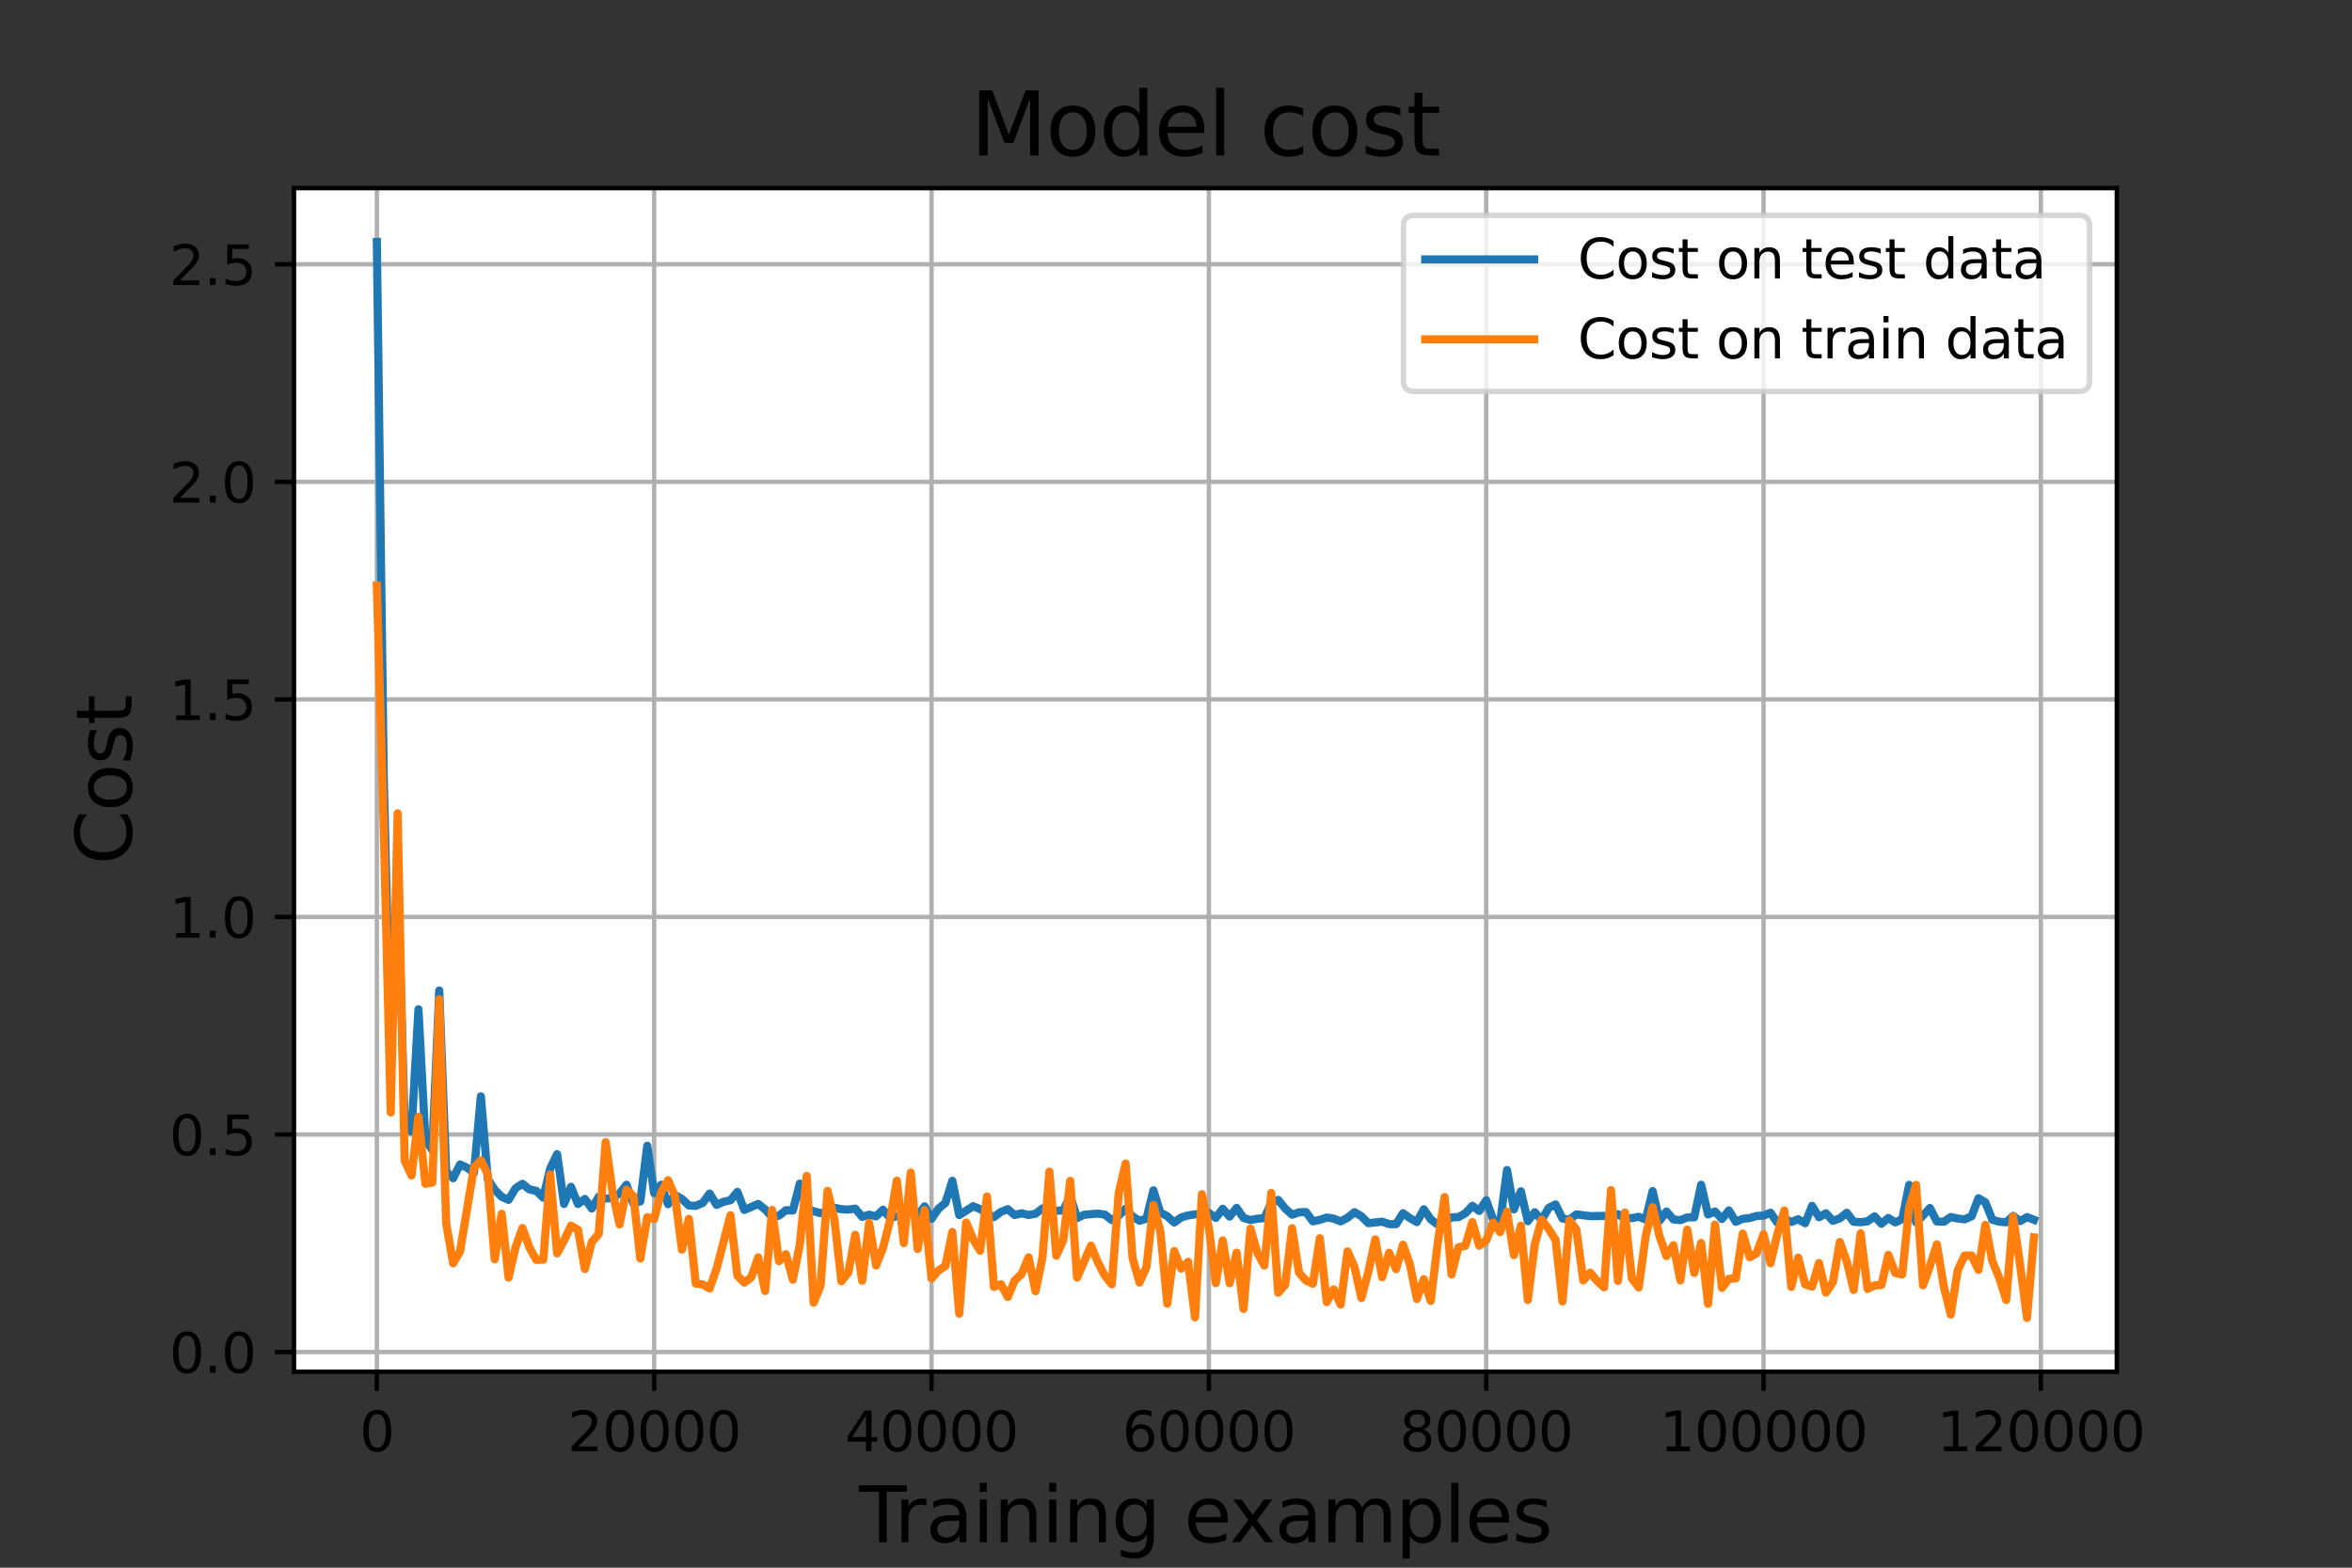 <?xml version="1.0" encoding="utf-8" standalone="no"?>
<!DOCTYPE svg PUBLIC "-//W3C//DTD SVG 1.1//EN"
  "http://www.w3.org/Graphics/SVG/1.1/DTD/svg11.dtd">
<svg height="288pt" version="1.1" viewBox="0 0 432 288" width="432pt" xmlns="http://www.w3.org/2000/svg" xmlns:xlink="http://www.w3.org/1999/xlink">
 <rect x="0" y="0" width="432" height="288" fill="#333333" stroke="none"/>
 <defs>
  <style type="text/css">*{stroke-linecap:butt;stroke-linejoin:round;}</style>
 </defs>
 <g id="figure_1">
  <g id="patch_1">
   <path d="M 0 288 
L 432 288 
L 432 0 
L 0 0 
z
" style="fill:none;"/>
  </g>
  <g id="axes_1">
   <g id="patch_2">
    <path d="M 54 252 
L 388.8 252 
L 388.8 34.56 
L 54 34.56 
z
" style="fill:#ffffff;"/>
   </g>
   <g id="matplotlib.axis_1">
    <g id="xtick_1">
     <g id="line2d_1">
      <path clip-path="url(#pf8312fd084)" d="M 69.218 252 
L 69.218 34.56 
" style="fill:none;stroke:#b0b0b0;stroke-linecap:square;stroke-width:0.8;"/>
     </g>
     <g id="line2d_2">
      <defs>
       <path d="M 0 0 
L 0 3.5 
" id="mb2bbf527b2" style="stroke:#000000;stroke-width:0.8;"/>
      </defs>
      <g>
       <use style="stroke:#000000;stroke-width:0.8;" x="69.218" xlink:href="#mb2bbf527b2" y="252"/>
      </g>
     </g>
     <g id="text_1">
      <!-- 0 -->
      <g transform="translate(66.037 266.598)scale(0.1 -0.1)">
       <defs>
        <path d="M 2034 4250 
Q 1547 4250 1301 3770 
Q 1056 3291 1056 2328 
Q 1056 1369 1301 889 
Q 1547 409 2034 409 
Q 2525 409 2770 889 
Q 3016 1369 3016 2328 
Q 3016 3291 2770 3770 
Q 2525 4250 2034 4250 
z
M 2034 4750 
Q 2819 4750 3233 4129 
Q 3647 3509 3647 2328 
Q 3647 1150 3233 529 
Q 2819 -91 2034 -91 
Q 1250 -91 836 529 
Q 422 1150 422 2328 
Q 422 3509 836 4129 
Q 1250 4750 2034 4750 
z
" id="DejaVuSans-30" transform="scale(0.016)"/>
       </defs>
       <use xlink:href="#DejaVuSans-30"/>
      </g>
     </g>
    </g>
    <g id="xtick_2">
     <g id="line2d_3">
      <path clip-path="url(#pf8312fd084)" d="M 120.158 252 
L 120.158 34.56 
" style="fill:none;stroke:#b0b0b0;stroke-linecap:square;stroke-width:0.8;"/>
     </g>
     <g id="line2d_4">
      <g>
       <use style="stroke:#000000;stroke-width:0.8;" x="120.158" xlink:href="#mb2bbf527b2" y="252"/>
      </g>
     </g>
     <g id="text_2">
      <!-- 20000 -->
      <g transform="translate(104.251 266.598)scale(0.1 -0.1)">
       <defs>
        <path d="M 1228 531 
L 3431 531 
L 3431 0 
L 469 0 
L 469 531 
Q 828 903 1448 1529 
Q 2069 2156 2228 2338 
Q 2531 2678 2651 2914 
Q 2772 3150 2772 3378 
Q 2772 3750 2511 3984 
Q 2250 4219 1831 4219 
Q 1534 4219 1204 4116 
Q 875 4013 500 3803 
L 500 4441 
Q 881 4594 1212 4672 
Q 1544 4750 1819 4750 
Q 2544 4750 2975 4387 
Q 3406 4025 3406 3419 
Q 3406 3131 3298 2873 
Q 3191 2616 2906 2266 
Q 2828 2175 2409 1742 
Q 1991 1309 1228 531 
z
" id="DejaVuSans-32" transform="scale(0.016)"/>
       </defs>
       <use xlink:href="#DejaVuSans-32"/>
       <use x="63.623" xlink:href="#DejaVuSans-30"/>
       <use x="127.246" xlink:href="#DejaVuSans-30"/>
       <use x="190.869" xlink:href="#DejaVuSans-30"/>
       <use x="254.492" xlink:href="#DejaVuSans-30"/>
      </g>
     </g>
    </g>
    <g id="xtick_3">
     <g id="line2d_5">
      <path clip-path="url(#pf8312fd084)" d="M 171.097 252 
L 171.097 34.56 
" style="fill:none;stroke:#b0b0b0;stroke-linecap:square;stroke-width:0.8;"/>
     </g>
     <g id="line2d_6">
      <g>
       <use style="stroke:#000000;stroke-width:0.8;" x="171.097" xlink:href="#mb2bbf527b2" y="252"/>
      </g>
     </g>
     <g id="text_3">
      <!-- 40000 -->
      <g transform="translate(155.191 266.598)scale(0.1 -0.1)">
       <defs>
        <path d="M 2419 4116 
L 825 1625 
L 2419 1625 
L 2419 4116 
z
M 2253 4666 
L 3047 4666 
L 3047 1625 
L 3713 1625 
L 3713 1100 
L 3047 1100 
L 3047 0 
L 2419 0 
L 2419 1100 
L 313 1100 
L 313 1709 
L 2253 4666 
z
" id="DejaVuSans-34" transform="scale(0.016)"/>
       </defs>
       <use xlink:href="#DejaVuSans-34"/>
       <use x="63.623" xlink:href="#DejaVuSans-30"/>
       <use x="127.246" xlink:href="#DejaVuSans-30"/>
       <use x="190.869" xlink:href="#DejaVuSans-30"/>
       <use x="254.492" xlink:href="#DejaVuSans-30"/>
      </g>
     </g>
    </g>
    <g id="xtick_4">
     <g id="line2d_7">
      <path clip-path="url(#pf8312fd084)" d="M 222.037 252 
L 222.037 34.56 
" style="fill:none;stroke:#b0b0b0;stroke-linecap:square;stroke-width:0.8;"/>
     </g>
     <g id="line2d_8">
      <g>
       <use style="stroke:#000000;stroke-width:0.8;" x="222.037" xlink:href="#mb2bbf527b2" y="252"/>
      </g>
     </g>
     <g id="text_4">
      <!-- 60000 -->
      <g transform="translate(206.13 266.598)scale(0.1 -0.1)">
       <defs>
        <path d="M 2113 2584 
Q 1688 2584 1439 2293 
Q 1191 2003 1191 1497 
Q 1191 994 1439 701 
Q 1688 409 2113 409 
Q 2538 409 2786 701 
Q 3034 994 3034 1497 
Q 3034 2003 2786 2293 
Q 2538 2584 2113 2584 
z
M 3366 4563 
L 3366 3988 
Q 3128 4100 2886 4159 
Q 2644 4219 2406 4219 
Q 1781 4219 1451 3797 
Q 1122 3375 1075 2522 
Q 1259 2794 1537 2939 
Q 1816 3084 2150 3084 
Q 2853 3084 3261 2657 
Q 3669 2231 3669 1497 
Q 3669 778 3244 343 
Q 2819 -91 2113 -91 
Q 1303 -91 875 529 
Q 447 1150 447 2328 
Q 447 3434 972 4092 
Q 1497 4750 2381 4750 
Q 2619 4750 2861 4703 
Q 3103 4656 3366 4563 
z
" id="DejaVuSans-36" transform="scale(0.016)"/>
       </defs>
       <use xlink:href="#DejaVuSans-36"/>
       <use x="63.623" xlink:href="#DejaVuSans-30"/>
       <use x="127.246" xlink:href="#DejaVuSans-30"/>
       <use x="190.869" xlink:href="#DejaVuSans-30"/>
       <use x="254.492" xlink:href="#DejaVuSans-30"/>
      </g>
     </g>
    </g>
    <g id="xtick_5">
     <g id="line2d_9">
      <path clip-path="url(#pf8312fd084)" d="M 272.976 252 
L 272.976 34.56 
" style="fill:none;stroke:#b0b0b0;stroke-linecap:square;stroke-width:0.8;"/>
     </g>
     <g id="line2d_10">
      <g>
       <use style="stroke:#000000;stroke-width:0.8;" x="272.976" xlink:href="#mb2bbf527b2" y="252"/>
      </g>
     </g>
     <g id="text_5">
      <!-- 80000 -->
      <g transform="translate(257.07 266.598)scale(0.1 -0.1)">
       <defs>
        <path d="M 2034 2216 
Q 1584 2216 1326 1975 
Q 1069 1734 1069 1313 
Q 1069 891 1326 650 
Q 1584 409 2034 409 
Q 2484 409 2743 651 
Q 3003 894 3003 1313 
Q 3003 1734 2745 1975 
Q 2488 2216 2034 2216 
z
M 1403 2484 
Q 997 2584 770 2862 
Q 544 3141 544 3541 
Q 544 4100 942 4425 
Q 1341 4750 2034 4750 
Q 2731 4750 3128 4425 
Q 3525 4100 3525 3541 
Q 3525 3141 3298 2862 
Q 3072 2584 2669 2484 
Q 3125 2378 3379 2068 
Q 3634 1759 3634 1313 
Q 3634 634 3220 271 
Q 2806 -91 2034 -91 
Q 1263 -91 848 271 
Q 434 634 434 1313 
Q 434 1759 690 2068 
Q 947 2378 1403 2484 
z
M 1172 3481 
Q 1172 3119 1398 2916 
Q 1625 2713 2034 2713 
Q 2441 2713 2670 2916 
Q 2900 3119 2900 3481 
Q 2900 3844 2670 4047 
Q 2441 4250 2034 4250 
Q 1625 4250 1398 4047 
Q 1172 3844 1172 3481 
z
" id="DejaVuSans-38" transform="scale(0.016)"/>
       </defs>
       <use xlink:href="#DejaVuSans-38"/>
       <use x="63.623" xlink:href="#DejaVuSans-30"/>
       <use x="127.246" xlink:href="#DejaVuSans-30"/>
       <use x="190.869" xlink:href="#DejaVuSans-30"/>
       <use x="254.492" xlink:href="#DejaVuSans-30"/>
      </g>
     </g>
    </g>
    <g id="xtick_6">
     <g id="line2d_11">
      <path clip-path="url(#pf8312fd084)" d="M 323.916 252 
L 323.916 34.56 
" style="fill:none;stroke:#b0b0b0;stroke-linecap:square;stroke-width:0.8;"/>
     </g>
     <g id="line2d_12">
      <g>
       <use style="stroke:#000000;stroke-width:0.8;" x="323.916" xlink:href="#mb2bbf527b2" y="252"/>
      </g>
     </g>
     <g id="text_6">
      <!-- 100000 -->
      <g transform="translate(304.828 266.598)scale(0.1 -0.1)">
       <defs>
        <path d="M 794 531 
L 1825 531 
L 1825 4091 
L 703 3866 
L 703 4441 
L 1819 4666 
L 2450 4666 
L 2450 531 
L 3481 531 
L 3481 0 
L 794 0 
L 794 531 
z
" id="DejaVuSans-31" transform="scale(0.016)"/>
       </defs>
       <use xlink:href="#DejaVuSans-31"/>
       <use x="63.623" xlink:href="#DejaVuSans-30"/>
       <use x="127.246" xlink:href="#DejaVuSans-30"/>
       <use x="190.869" xlink:href="#DejaVuSans-30"/>
       <use x="254.492" xlink:href="#DejaVuSans-30"/>
       <use x="318.115" xlink:href="#DejaVuSans-30"/>
      </g>
     </g>
    </g>
    <g id="xtick_7">
     <g id="line2d_13">
      <path clip-path="url(#pf8312fd084)" d="M 374.855 252 
L 374.855 34.56 
" style="fill:none;stroke:#b0b0b0;stroke-linecap:square;stroke-width:0.8;"/>
     </g>
     <g id="line2d_14">
      <g>
       <use style="stroke:#000000;stroke-width:0.8;" x="374.855" xlink:href="#mb2bbf527b2" y="252"/>
      </g>
     </g>
     <g id="text_7">
      <!-- 120000 -->
      <g transform="translate(355.768 266.598)scale(0.1 -0.1)">
       <use xlink:href="#DejaVuSans-31"/>
       <use x="63.623" xlink:href="#DejaVuSans-32"/>
       <use x="127.246" xlink:href="#DejaVuSans-30"/>
       <use x="190.869" xlink:href="#DejaVuSans-30"/>
       <use x="254.492" xlink:href="#DejaVuSans-30"/>
       <use x="318.115" xlink:href="#DejaVuSans-30"/>
      </g>
     </g>
    </g>
    <g id="text_8">
     <!-- Training examples -->
     <g transform="translate(157.781 283.316)scale(0.14 -0.14)">
      <defs>
       <path d="M -19 4666 
L 3928 4666 
L 3928 4134 
L 2272 4134 
L 2272 0 
L 1638 0 
L 1638 4134 
L -19 4134 
L -19 4666 
z
" id="DejaVuSans-54" transform="scale(0.016)"/>
       <path d="M 2631 2963 
Q 2534 3019 2420 3045 
Q 2306 3072 2169 3072 
Q 1681 3072 1420 2755 
Q 1159 2438 1159 1844 
L 1159 0 
L 581 0 
L 581 3500 
L 1159 3500 
L 1159 2956 
Q 1341 3275 1631 3429 
Q 1922 3584 2338 3584 
Q 2397 3584 2469 3576 
Q 2541 3569 2628 3553 
L 2631 2963 
z
" id="DejaVuSans-72" transform="scale(0.016)"/>
       <path d="M 2194 1759 
Q 1497 1759 1228 1600 
Q 959 1441 959 1056 
Q 959 750 1161 570 
Q 1363 391 1709 391 
Q 2188 391 2477 730 
Q 2766 1069 2766 1631 
L 2766 1759 
L 2194 1759 
z
M 3341 1997 
L 3341 0 
L 2766 0 
L 2766 531 
Q 2569 213 2275 61 
Q 1981 -91 1556 -91 
Q 1019 -91 701 211 
Q 384 513 384 1019 
Q 384 1609 779 1909 
Q 1175 2209 1959 2209 
L 2766 2209 
L 2766 2266 
Q 2766 2663 2505 2880 
Q 2244 3097 1772 3097 
Q 1472 3097 1187 3025 
Q 903 2953 641 2809 
L 641 3341 
Q 956 3463 1253 3523 
Q 1550 3584 1831 3584 
Q 2591 3584 2966 3190 
Q 3341 2797 3341 1997 
z
" id="DejaVuSans-61" transform="scale(0.016)"/>
       <path d="M 603 3500 
L 1178 3500 
L 1178 0 
L 603 0 
L 603 3500 
z
M 603 4863 
L 1178 4863 
L 1178 4134 
L 603 4134 
L 603 4863 
z
" id="DejaVuSans-69" transform="scale(0.016)"/>
       <path d="M 3513 2113 
L 3513 0 
L 2938 0 
L 2938 2094 
Q 2938 2591 2744 2837 
Q 2550 3084 2163 3084 
Q 1697 3084 1428 2787 
Q 1159 2491 1159 1978 
L 1159 0 
L 581 0 
L 581 3500 
L 1159 3500 
L 1159 2956 
Q 1366 3272 1645 3428 
Q 1925 3584 2291 3584 
Q 2894 3584 3203 3211 
Q 3513 2838 3513 2113 
z
" id="DejaVuSans-6e" transform="scale(0.016)"/>
       <path d="M 2906 1791 
Q 2906 2416 2648 2759 
Q 2391 3103 1925 3103 
Q 1463 3103 1205 2759 
Q 947 2416 947 1791 
Q 947 1169 1205 825 
Q 1463 481 1925 481 
Q 2391 481 2648 825 
Q 2906 1169 2906 1791 
z
M 3481 434 
Q 3481 -459 3084 -895 
Q 2688 -1331 1869 -1331 
Q 1566 -1331 1297 -1286 
Q 1028 -1241 775 -1147 
L 775 -588 
Q 1028 -725 1275 -790 
Q 1522 -856 1778 -856 
Q 2344 -856 2625 -561 
Q 2906 -266 2906 331 
L 2906 616 
Q 2728 306 2450 153 
Q 2172 0 1784 0 
Q 1141 0 747 490 
Q 353 981 353 1791 
Q 353 2603 747 3093 
Q 1141 3584 1784 3584 
Q 2172 3584 2450 3431 
Q 2728 3278 2906 2969 
L 2906 3500 
L 3481 3500 
L 3481 434 
z
" id="DejaVuSans-67" transform="scale(0.016)"/>
       <path id="DejaVuSans-20" transform="scale(0.016)"/>
       <path d="M 3597 1894 
L 3597 1613 
L 953 1613 
Q 991 1019 1311 708 
Q 1631 397 2203 397 
Q 2534 397 2845 478 
Q 3156 559 3463 722 
L 3463 178 
Q 3153 47 2828 -22 
Q 2503 -91 2169 -91 
Q 1331 -91 842 396 
Q 353 884 353 1716 
Q 353 2575 817 3079 
Q 1281 3584 2069 3584 
Q 2775 3584 3186 3129 
Q 3597 2675 3597 1894 
z
M 3022 2063 
Q 3016 2534 2758 2815 
Q 2500 3097 2075 3097 
Q 1594 3097 1305 2825 
Q 1016 2553 972 2059 
L 3022 2063 
z
" id="DejaVuSans-65" transform="scale(0.016)"/>
       <path d="M 3513 3500 
L 2247 1797 
L 3578 0 
L 2900 0 
L 1881 1375 
L 863 0 
L 184 0 
L 1544 1831 
L 300 3500 
L 978 3500 
L 1906 2253 
L 2834 3500 
L 3513 3500 
z
" id="DejaVuSans-78" transform="scale(0.016)"/>
       <path d="M 3328 2828 
Q 3544 3216 3844 3400 
Q 4144 3584 4550 3584 
Q 5097 3584 5394 3201 
Q 5691 2819 5691 2113 
L 5691 0 
L 5113 0 
L 5113 2094 
Q 5113 2597 4934 2840 
Q 4756 3084 4391 3084 
Q 3944 3084 3684 2787 
Q 3425 2491 3425 1978 
L 3425 0 
L 2847 0 
L 2847 2094 
Q 2847 2600 2669 2842 
Q 2491 3084 2119 3084 
Q 1678 3084 1418 2786 
Q 1159 2488 1159 1978 
L 1159 0 
L 581 0 
L 581 3500 
L 1159 3500 
L 1159 2956 
Q 1356 3278 1631 3431 
Q 1906 3584 2284 3584 
Q 2666 3584 2933 3390 
Q 3200 3197 3328 2828 
z
" id="DejaVuSans-6d" transform="scale(0.016)"/>
       <path d="M 1159 525 
L 1159 -1331 
L 581 -1331 
L 581 3500 
L 1159 3500 
L 1159 2969 
Q 1341 3281 1617 3432 
Q 1894 3584 2278 3584 
Q 2916 3584 3314 3078 
Q 3713 2572 3713 1747 
Q 3713 922 3314 415 
Q 2916 -91 2278 -91 
Q 1894 -91 1617 61 
Q 1341 213 1159 525 
z
M 3116 1747 
Q 3116 2381 2855 2742 
Q 2594 3103 2138 3103 
Q 1681 3103 1420 2742 
Q 1159 2381 1159 1747 
Q 1159 1113 1420 752 
Q 1681 391 2138 391 
Q 2594 391 2855 752 
Q 3116 1113 3116 1747 
z
" id="DejaVuSans-70" transform="scale(0.016)"/>
       <path d="M 603 4863 
L 1178 4863 
L 1178 0 
L 603 0 
L 603 4863 
z
" id="DejaVuSans-6c" transform="scale(0.016)"/>
       <path d="M 2834 3397 
L 2834 2853 
Q 2591 2978 2328 3040 
Q 2066 3103 1784 3103 
Q 1356 3103 1142 2972 
Q 928 2841 928 2578 
Q 928 2378 1081 2264 
Q 1234 2150 1697 2047 
L 1894 2003 
Q 2506 1872 2764 1633 
Q 3022 1394 3022 966 
Q 3022 478 2636 193 
Q 2250 -91 1575 -91 
Q 1294 -91 989 -36 
Q 684 19 347 128 
L 347 722 
Q 666 556 975 473 
Q 1284 391 1588 391 
Q 1994 391 2212 530 
Q 2431 669 2431 922 
Q 2431 1156 2273 1281 
Q 2116 1406 1581 1522 
L 1381 1569 
Q 847 1681 609 1914 
Q 372 2147 372 2553 
Q 372 3047 722 3315 
Q 1072 3584 1716 3584 
Q 2034 3584 2315 3537 
Q 2597 3491 2834 3397 
z
" id="DejaVuSans-73" transform="scale(0.016)"/>
      </defs>
      <use xlink:href="#DejaVuSans-54"/>
      <use x="46.334" xlink:href="#DejaVuSans-72"/>
      <use x="87.447" xlink:href="#DejaVuSans-61"/>
      <use x="148.727" xlink:href="#DejaVuSans-69"/>
      <use x="176.51" xlink:href="#DejaVuSans-6e"/>
      <use x="239.889" xlink:href="#DejaVuSans-69"/>
      <use x="267.672" xlink:href="#DejaVuSans-6e"/>
      <use x="331.051" xlink:href="#DejaVuSans-67"/>
      <use x="394.527" xlink:href="#DejaVuSans-20"/>
      <use x="426.314" xlink:href="#DejaVuSans-65"/>
      <use x="486.088" xlink:href="#DejaVuSans-78"/>
      <use x="545.268" xlink:href="#DejaVuSans-61"/>
      <use x="606.547" xlink:href="#DejaVuSans-6d"/>
      <use x="703.959" xlink:href="#DejaVuSans-70"/>
      <use x="767.436" xlink:href="#DejaVuSans-6c"/>
      <use x="795.219" xlink:href="#DejaVuSans-65"/>
      <use x="856.742" xlink:href="#DejaVuSans-73"/>
     </g>
    </g>
   </g>
   <g id="matplotlib.axis_2">
    <g id="ytick_1">
     <g id="line2d_15">
      <path clip-path="url(#pf8312fd084)" d="M 54 248.385 
L 388.8 248.385 
" style="fill:none;stroke:#b0b0b0;stroke-linecap:square;stroke-width:0.8;"/>
     </g>
     <g id="line2d_16">
      <defs>
       <path d="M 0 0 
L -3.5 0 
" id="m9d0f5000b3" style="stroke:#000000;stroke-width:0.8;"/>
      </defs>
      <g>
       <use style="stroke:#000000;stroke-width:0.8;" x="54" xlink:href="#m9d0f5000b3" y="248.385"/>
      </g>
     </g>
     <g id="text_9">
      <!-- 0.0 -->
      <g transform="translate(31.097 252.184)scale(0.1 -0.1)">
       <defs>
        <path d="M 684 794 
L 1344 794 
L 1344 0 
L 684 0 
L 684 794 
z
" id="DejaVuSans-2e" transform="scale(0.016)"/>
       </defs>
       <use xlink:href="#DejaVuSans-30"/>
       <use x="63.623" xlink:href="#DejaVuSans-2e"/>
       <use x="95.41" xlink:href="#DejaVuSans-30"/>
      </g>
     </g>
    </g>
    <g id="ytick_2">
     <g id="line2d_17">
      <path clip-path="url(#pf8312fd084)" d="M 54 208.419 
L 388.8 208.419 
" style="fill:none;stroke:#b0b0b0;stroke-linecap:square;stroke-width:0.8;"/>
     </g>
     <g id="line2d_18">
      <g>
       <use style="stroke:#000000;stroke-width:0.8;" x="54" xlink:href="#m9d0f5000b3" y="208.419"/>
      </g>
     </g>
     <g id="text_10">
      <!-- 0.5 -->
      <g transform="translate(31.097 212.218)scale(0.1 -0.1)">
       <defs>
        <path d="M 691 4666 
L 3169 4666 
L 3169 4134 
L 1269 4134 
L 1269 2991 
Q 1406 3038 1543 3061 
Q 1681 3084 1819 3084 
Q 2600 3084 3056 2656 
Q 3513 2228 3513 1497 
Q 3513 744 3044 326 
Q 2575 -91 1722 -91 
Q 1428 -91 1123 -41 
Q 819 9 494 109 
L 494 744 
Q 775 591 1075 516 
Q 1375 441 1709 441 
Q 2250 441 2565 725 
Q 2881 1009 2881 1497 
Q 2881 1984 2565 2268 
Q 2250 2553 1709 2553 
Q 1456 2553 1204 2497 
Q 953 2441 691 2322 
L 691 4666 
z
" id="DejaVuSans-35" transform="scale(0.016)"/>
       </defs>
       <use xlink:href="#DejaVuSans-30"/>
       <use x="63.623" xlink:href="#DejaVuSans-2e"/>
       <use x="95.41" xlink:href="#DejaVuSans-35"/>
      </g>
     </g>
    </g>
    <g id="ytick_3">
     <g id="line2d_19">
      <path clip-path="url(#pf8312fd084)" d="M 54 168.453 
L 388.8 168.453 
" style="fill:none;stroke:#b0b0b0;stroke-linecap:square;stroke-width:0.8;"/>
     </g>
     <g id="line2d_20">
      <g>
       <use style="stroke:#000000;stroke-width:0.8;" x="54" xlink:href="#m9d0f5000b3" y="168.453"/>
      </g>
     </g>
     <g id="text_11">
      <!-- 1.0 -->
      <g transform="translate(31.097 172.252)scale(0.1 -0.1)">
       <use xlink:href="#DejaVuSans-31"/>
       <use x="63.623" xlink:href="#DejaVuSans-2e"/>
       <use x="95.41" xlink:href="#DejaVuSans-30"/>
      </g>
     </g>
    </g>
    <g id="ytick_4">
     <g id="line2d_21">
      <path clip-path="url(#pf8312fd084)" d="M 54 128.487 
L 388.8 128.487 
" style="fill:none;stroke:#b0b0b0;stroke-linecap:square;stroke-width:0.8;"/>
     </g>
     <g id="line2d_22">
      <g>
       <use style="stroke:#000000;stroke-width:0.8;" x="54" xlink:href="#m9d0f5000b3" y="128.487"/>
      </g>
     </g>
     <g id="text_12">
      <!-- 1.5 -->
      <g transform="translate(31.097 132.286)scale(0.1 -0.1)">
       <use xlink:href="#DejaVuSans-31"/>
       <use x="63.623" xlink:href="#DejaVuSans-2e"/>
       <use x="95.41" xlink:href="#DejaVuSans-35"/>
      </g>
     </g>
    </g>
    <g id="ytick_5">
     <g id="line2d_23">
      <path clip-path="url(#pf8312fd084)" d="M 54 88.521 
L 388.8 88.521 
" style="fill:none;stroke:#b0b0b0;stroke-linecap:square;stroke-width:0.8;"/>
     </g>
     <g id="line2d_24">
      <g>
       <use style="stroke:#000000;stroke-width:0.8;" x="54" xlink:href="#m9d0f5000b3" y="88.521"/>
      </g>
     </g>
     <g id="text_13">
      <!-- 2.0 -->
      <g transform="translate(31.097 92.32)scale(0.1 -0.1)">
       <use xlink:href="#DejaVuSans-32"/>
       <use x="63.623" xlink:href="#DejaVuSans-2e"/>
       <use x="95.41" xlink:href="#DejaVuSans-30"/>
      </g>
     </g>
    </g>
    <g id="ytick_6">
     <g id="line2d_25">
      <path clip-path="url(#pf8312fd084)" d="M 54 48.555 
L 388.8 48.555 
" style="fill:none;stroke:#b0b0b0;stroke-linecap:square;stroke-width:0.8;"/>
     </g>
     <g id="line2d_26">
      <g>
       <use style="stroke:#000000;stroke-width:0.8;" x="54" xlink:href="#m9d0f5000b3" y="48.555"/>
      </g>
     </g>
     <g id="text_14">
      <!-- 2.5 -->
      <g transform="translate(31.097 52.354)scale(0.1 -0.1)">
       <use xlink:href="#DejaVuSans-32"/>
       <use x="63.623" xlink:href="#DejaVuSans-2e"/>
       <use x="95.41" xlink:href="#DejaVuSans-35"/>
      </g>
     </g>
    </g>
    <g id="text_15">
     <!-- Cost -->
     <g transform="translate(24.185 158.842)rotate(-90)scale(0.14 -0.14)">
      <defs>
       <path d="M 4122 4306 
L 4122 3641 
Q 3803 3938 3442 4084 
Q 3081 4231 2675 4231 
Q 1875 4231 1450 3742 
Q 1025 3253 1025 2328 
Q 1025 1406 1450 917 
Q 1875 428 2675 428 
Q 3081 428 3442 575 
Q 3803 722 4122 1019 
L 4122 359 
Q 3791 134 3420 21 
Q 3050 -91 2638 -91 
Q 1578 -91 968 557 
Q 359 1206 359 2328 
Q 359 3453 968 4101 
Q 1578 4750 2638 4750 
Q 3056 4750 3426 4639 
Q 3797 4528 4122 4306 
z
" id="DejaVuSans-43" transform="scale(0.016)"/>
       <path d="M 1959 3097 
Q 1497 3097 1228 2736 
Q 959 2375 959 1747 
Q 959 1119 1226 758 
Q 1494 397 1959 397 
Q 2419 397 2687 759 
Q 2956 1122 2956 1747 
Q 2956 2369 2687 2733 
Q 2419 3097 1959 3097 
z
M 1959 3584 
Q 2709 3584 3137 3096 
Q 3566 2609 3566 1747 
Q 3566 888 3137 398 
Q 2709 -91 1959 -91 
Q 1206 -91 779 398 
Q 353 888 353 1747 
Q 353 2609 779 3096 
Q 1206 3584 1959 3584 
z
" id="DejaVuSans-6f" transform="scale(0.016)"/>
       <path d="M 1172 4494 
L 1172 3500 
L 2356 3500 
L 2356 3053 
L 1172 3053 
L 1172 1153 
Q 1172 725 1289 603 
Q 1406 481 1766 481 
L 2356 481 
L 2356 0 
L 1766 0 
Q 1100 0 847 248 
Q 594 497 594 1153 
L 594 3053 
L 172 3053 
L 172 3500 
L 594 3500 
L 594 4494 
L 1172 4494 
z
" id="DejaVuSans-74" transform="scale(0.016)"/>
      </defs>
      <use xlink:href="#DejaVuSans-43"/>
      <use x="69.824" xlink:href="#DejaVuSans-6f"/>
      <use x="131.006" xlink:href="#DejaVuSans-73"/>
      <use x="183.105" xlink:href="#DejaVuSans-74"/>
     </g>
    </g>
   </g>
   <g id="line2d_27">
    <path clip-path="url(#pf8312fd084)" d="M 69.218 44.444 
L 70.492 143.078 
L 71.765 195.353 
L 73.039 160.748 
L 74.312 206.027 
L 75.586 207.879 
L 76.859 185.417 
L 78.133 209.375 
L 79.406 211.299 
L 80.68 181.968 
L 81.953 215.228 
L 83.227 216.457 
L 84.5 213.927 
L 85.774 214.511 
L 87.047 215.462 
L 88.321 201.406 
L 89.594 216.631 
L 90.867 218.579 
L 92.141 219.863 
L 93.414 220.425 
L 94.688 218.291 
L 95.961 217.475 
L 97.235 218.503 
L 98.508 218.773 
L 99.782 220.02 
L 101.055 214.68 
L 102.329 212.038 
L 103.602 221.178 
L 104.876 218.036 
L 106.149 221.183 
L 107.423 220.264 
L 108.696 222.011 
L 109.97 219.866 
L 111.243 220.193 
L 112.517 220.06 
L 113.79 219.269 
L 115.064 217.649 
L 116.337 221.112 
L 117.611 220.71 
L 118.884 210.486 
L 120.158 219.196 
L 121.431 217.647 
L 122.705 221.219 
L 123.978 219.556 
L 125.252 220.257 
L 126.525 221.452 
L 127.799 221.527 
L 129.072 220.986 
L 130.346 219.267 
L 131.619 221.354 
L 132.893 220.778 
L 134.166 220.501 
L 135.44 218.965 
L 136.713 222.28 
L 139.26 221.175 
L 140.534 222.193 
L 141.807 223.564 
L 143.08 223.331 
L 144.354 222.327 
L 145.627 222.386 
L 146.901 217.449 
L 148.174 222.033 
L 149.448 222.522 
L 150.721 222.885 
L 151.995 222.546 
L 153.268 221.876 
L 154.542 222.151 
L 155.815 222.216 
L 157.089 222.036 
L 158.362 223.546 
L 159.636 223.15 
L 160.909 223.456 
L 162.183 222.244 
L 163.456 223.72 
L 166.003 223.184 
L 167.277 222.73 
L 168.55 223.266 
L 169.824 221.621 
L 171.097 223.92 
L 172.371 222.052 
L 173.644 220.988 
L 174.918 216.926 
L 176.191 223.226 
L 178.738 221.598 
L 180.012 222.11 
L 181.285 222.99 
L 182.559 223.589 
L 183.832 222.641 
L 185.106 222.133 
L 186.379 223.215 
L 187.653 222.897 
L 188.926 223.212 
L 190.2 222.973 
L 191.473 222.01 
L 192.747 222.514 
L 195.293 222.352 
L 196.567 219.742 
L 197.84 223.776 
L 199.114 223.163 
L 201.661 222.949 
L 202.934 223.142 
L 204.208 224.141 
L 205.481 223.339 
L 206.755 222.041 
L 208.028 223.483 
L 209.302 224.273 
L 210.575 223.883 
L 211.849 218.676 
L 213.122 222.768 
L 214.396 223.434 
L 215.669 224.586 
L 216.943 223.659 
L 218.216 223.282 
L 220.763 222.929 
L 222.037 222.845 
L 223.31 223.742 
L 224.584 222.066 
L 225.857 223.503 
L 227.131 221.896 
L 228.404 223.751 
L 229.678 224.127 
L 230.951 223.887 
L 232.225 223.78 
L 233.498 221.01 
L 234.772 220.432 
L 236.045 222.007 
L 237.319 223.151 
L 238.592 222.718 
L 239.866 222.665 
L 241.139 224.369 
L 242.413 224.103 
L 243.686 223.675 
L 244.96 223.874 
L 246.233 224.381 
L 247.507 223.716 
L 248.78 222.691 
L 250.053 223.442 
L 251.327 224.713 
L 253.874 224.429 
L 255.147 224.887 
L 256.421 224.891 
L 257.694 222.878 
L 258.968 223.785 
L 260.241 224.503 
L 261.515 222.154 
L 262.788 224.007 
L 264.062 224.972 
L 265.335 224.438 
L 266.609 223.64 
L 267.882 223.599 
L 269.156 222.885 
L 270.429 221.52 
L 271.703 222.464 
L 272.976 220.5 
L 274.25 224.029 
L 275.523 224.633 
L 276.797 214.947 
L 278.07 222.168 
L 279.344 218.849 
L 280.617 224.342 
L 281.891 222.699 
L 283.164 224.123 
L 284.438 221.919 
L 285.711 221.268 
L 286.985 223.853 
L 288.258 224.072 
L 289.532 223.096 
L 292.079 223.421 
L 294.626 223.375 
L 295.899 223.652 
L 297.173 223.061 
L 298.446 223.871 
L 299.72 223.775 
L 300.993 223.535 
L 302.266 224.04 
L 303.54 218.815 
L 304.813 224.262 
L 306.087 222.567 
L 307.36 224.016 
L 308.634 224.151 
L 309.907 223.651 
L 311.181 223.632 
L 312.454 217.655 
L 313.728 223.103 
L 315.001 222.566 
L 316.275 223.944 
L 317.548 222.364 
L 318.822 224.454 
L 320.095 223.907 
L 321.369 223.77 
L 322.642 223.386 
L 323.916 223.333 
L 325.189 222.781 
L 326.463 224.637 
L 327.736 223.88 
L 329.01 224.49 
L 330.283 223.985 
L 331.557 224.719 
L 332.83 221.527 
L 334.104 223.622 
L 335.377 222.884 
L 336.651 224.277 
L 337.924 223.83 
L 339.198 222.803 
L 340.471 224.463 
L 341.745 224.528 
L 343.018 224.372 
L 344.292 223.449 
L 345.565 224.816 
L 346.839 223.756 
L 348.112 224.565 
L 349.386 223.973 
L 350.659 217.667 
L 351.933 224.544 
L 353.206 223.312 
L 354.479 221.923 
L 355.753 224.406 
L 357.026 224.445 
L 358.3 223.58 
L 359.573 223.858 
L 360.847 224.011 
L 362.12 223.443 
L 363.394 220.13 
L 364.667 220.892 
L 365.941 224.096 
L 367.214 224.436 
L 368.488 224.551 
L 369.761 223.371 
L 371.035 224.331 
L 372.308 223.595 
L 373.582 224.089 
L 373.582 224.089 
" style="fill:none;stroke:#1f77b4;stroke-linecap:square;stroke-width:1.5;"/>
   </g>
   <g id="line2d_28">
    <path clip-path="url(#pf8312fd084)" d="M 69.218 107.578 
L 70.492 152.575 
L 71.765 204.368 
L 73.039 149.416 
L 74.312 213.191 
L 75.586 215.952 
L 76.859 205.15 
L 78.133 217.477 
L 79.406 217.239 
L 80.68 183.576 
L 81.953 224.741 
L 83.227 232.082 
L 84.5 229.903 
L 87.047 214.51 
L 88.321 213.17 
L 89.594 215.71 
L 90.867 231.343 
L 92.141 222.977 
L 93.414 234.715 
L 94.688 229.146 
L 95.961 225.593 
L 97.235 229.165 
L 98.508 231.461 
L 99.782 231.424 
L 101.055 215.776 
L 102.329 230.254 
L 103.602 227.866 
L 104.876 225.18 
L 106.149 225.915 
L 107.423 233.133 
L 108.696 228.167 
L 109.97 226.702 
L 111.243 209.827 
L 112.517 219.024 
L 113.79 224.93 
L 115.064 218.564 
L 116.337 219.706 
L 117.611 231.201 
L 118.884 223.616 
L 120.158 223.947 
L 121.431 219.03 
L 122.705 216.817 
L 123.978 219.747 
L 125.252 229.566 
L 126.525 223.918 
L 127.799 235.812 
L 129.072 235.966 
L 130.346 236.703 
L 131.619 233.075 
L 134.166 223.259 
L 135.44 234.35 
L 136.713 235.63 
L 137.987 234.655 
L 139.26 230.988 
L 140.534 237.17 
L 141.807 222.27 
L 143.08 231.686 
L 144.354 230.417 
L 145.627 235.088 
L 146.901 228.655 
L 148.174 216.031 
L 149.448 239.317 
L 150.721 236.176 
L 151.995 218.769 
L 153.268 224.085 
L 154.542 235.374 
L 155.815 233.78 
L 157.089 226.842 
L 158.362 235.29 
L 159.636 224.669 
L 160.909 232.473 
L 162.183 229.258 
L 163.456 224.293 
L 164.73 216.899 
L 166.003 228.374 
L 167.277 215.412 
L 168.55 229.456 
L 169.824 222.307 
L 171.097 234.867 
L 172.371 233.416 
L 173.644 232.566 
L 174.918 226.334 
L 176.191 241.338 
L 177.465 224.595 
L 178.738 227.668 
L 180.012 229.769 
L 181.285 219.805 
L 182.559 236.411 
L 183.832 235.926 
L 185.106 238.269 
L 186.379 235.231 
L 187.653 234.044 
L 188.926 230.98 
L 190.2 237.21 
L 191.473 231.051 
L 192.747 215.237 
L 194.02 230.674 
L 195.293 227.811 
L 196.567 216.94 
L 197.84 234.694 
L 200.387 228.843 
L 201.661 231.927 
L 202.934 234.368 
L 204.208 235.934 
L 205.481 219.131 
L 206.755 213.755 
L 208.028 231.149 
L 209.302 235.622 
L 210.575 232.758 
L 211.849 221.358 
L 213.122 226.174 
L 214.396 239.494 
L 215.669 229.823 
L 216.943 233.05 
L 218.216 231.803 
L 219.49 242.02 
L 220.763 219.394 
L 222.037 225.606 
L 223.31 235.734 
L 224.584 227.878 
L 225.857 235.758 
L 227.131 230.136 
L 228.404 240.46 
L 229.678 225.7 
L 230.951 230.179 
L 232.225 232.491 
L 233.498 219.159 
L 234.772 237.492 
L 236.045 236.039 
L 237.319 225.632 
L 238.592 233.793 
L 239.866 235.245 
L 241.139 235.826 
L 242.413 227.471 
L 243.686 239.205 
L 244.96 236.877 
L 246.233 239.661 
L 247.507 229.885 
L 248.78 232.735 
L 250.053 238.461 
L 251.327 233.654 
L 252.6 227.682 
L 253.874 234.643 
L 255.147 230.14 
L 256.421 233.152 
L 257.694 228.673 
L 258.968 232.305 
L 260.241 238.63 
L 261.515 235.005 
L 262.788 239.001 
L 264.062 228.449 
L 265.335 219.913 
L 266.609 234.134 
L 267.882 229.135 
L 269.156 228.862 
L 270.429 224.513 
L 271.703 228.863 
L 272.976 227.89 
L 274.25 224.615 
L 275.523 226.354 
L 276.797 222.597 
L 278.07 230.575 
L 279.344 225.166 
L 280.617 238.831 
L 281.891 228.603 
L 283.164 224.052 
L 284.438 225.762 
L 285.711 227.778 
L 286.985 239.096 
L 288.258 224.172 
L 289.532 225.893 
L 290.805 235.226 
L 292.079 233.795 
L 293.352 235.32 
L 294.626 236.489 
L 295.899 218.638 
L 297.173 235.302 
L 298.446 222.747 
L 299.72 234.815 
L 300.993 236.525 
L 302.266 227.097 
L 303.54 221.761 
L 304.813 227.116 
L 306.087 230.756 
L 307.36 228.755 
L 308.634 235.219 
L 309.907 225.903 
L 311.181 233.854 
L 312.454 228.35 
L 313.728 239.522 
L 315.001 224.973 
L 316.275 236.595 
L 317.548 234.932 
L 318.822 234.861 
L 320.095 226.62 
L 321.369 230.962 
L 322.642 230.248 
L 323.916 226.725 
L 325.189 232.073 
L 326.463 226.678 
L 327.736 222.376 
L 329.01 236.42 
L 330.283 231.036 
L 331.557 235.944 
L 332.83 236.374 
L 334.104 232.036 
L 335.377 237.464 
L 336.651 235.553 
L 337.924 228.169 
L 339.198 231.745 
L 340.471 236.962 
L 341.745 226.57 
L 343.018 236.784 
L 344.292 236.143 
L 345.565 236.069 
L 346.839 230.539 
L 348.112 233.85 
L 349.386 234.133 
L 350.659 221.828 
L 351.933 217.666 
L 353.206 236.121 
L 354.479 232.598 
L 355.753 228.614 
L 357.026 236.353 
L 358.3 241.489 
L 359.573 233.387 
L 360.847 230.659 
L 362.12 230.653 
L 363.394 233.29 
L 364.667 225.017 
L 365.941 231.676 
L 367.214 234.764 
L 368.488 238.812 
L 369.761 223.482 
L 371.035 232.343 
L 372.308 242.116 
L 373.582 227.317 
L 373.582 227.317 
" style="fill:none;stroke:#ff7f0e;stroke-linecap:square;stroke-width:1.5;"/>
   </g>
   <g id="patch_3">
    <path d="M 54 252 
L 54 34.56 
" style="fill:none;stroke:#000000;stroke-linecap:square;stroke-linejoin:miter;stroke-width:0.8;"/>
   </g>
   <g id="patch_4">
    <path d="M 388.8 252 
L 388.8 34.56 
" style="fill:none;stroke:#000000;stroke-linecap:square;stroke-linejoin:miter;stroke-width:0.8;"/>
   </g>
   <g id="patch_5">
    <path d="M 54 252 
L 388.8 252 
" style="fill:none;stroke:#000000;stroke-linecap:square;stroke-linejoin:miter;stroke-width:0.8;"/>
   </g>
   <g id="patch_6">
    <path d="M 54 34.56 
L 388.8 34.56 
" style="fill:none;stroke:#000000;stroke-linecap:square;stroke-linejoin:miter;stroke-width:0.8;"/>
   </g>
   <g id="text_16">
    <!-- Model cost -->
    <g transform="translate(178.239 28.56)scale(0.16 -0.16)">
     <defs>
      <path d="M 628 4666 
L 1569 4666 
L 2759 1491 
L 3956 4666 
L 4897 4666 
L 4897 0 
L 4281 0 
L 4281 4097 
L 3078 897 
L 2444 897 
L 1241 4097 
L 1241 0 
L 628 0 
L 628 4666 
z
" id="DejaVuSans-4d" transform="scale(0.016)"/>
      <path d="M 2906 2969 
L 2906 4863 
L 3481 4863 
L 3481 0 
L 2906 0 
L 2906 525 
Q 2725 213 2448 61 
Q 2172 -91 1784 -91 
Q 1150 -91 751 415 
Q 353 922 353 1747 
Q 353 2572 751 3078 
Q 1150 3584 1784 3584 
Q 2172 3584 2448 3432 
Q 2725 3281 2906 2969 
z
M 947 1747 
Q 947 1113 1208 752 
Q 1469 391 1925 391 
Q 2381 391 2643 752 
Q 2906 1113 2906 1747 
Q 2906 2381 2643 2742 
Q 2381 3103 1925 3103 
Q 1469 3103 1208 2742 
Q 947 2381 947 1747 
z
" id="DejaVuSans-64" transform="scale(0.016)"/>
      <path d="M 3122 3366 
L 3122 2828 
Q 2878 2963 2633 3030 
Q 2388 3097 2138 3097 
Q 1578 3097 1268 2742 
Q 959 2388 959 1747 
Q 959 1106 1268 751 
Q 1578 397 2138 397 
Q 2388 397 2633 464 
Q 2878 531 3122 666 
L 3122 134 
Q 2881 22 2623 -34 
Q 2366 -91 2075 -91 
Q 1284 -91 818 406 
Q 353 903 353 1747 
Q 353 2603 823 3093 
Q 1294 3584 2113 3584 
Q 2378 3584 2631 3529 
Q 2884 3475 3122 3366 
z
" id="DejaVuSans-63" transform="scale(0.016)"/>
     </defs>
     <use xlink:href="#DejaVuSans-4d"/>
     <use x="86.279" xlink:href="#DejaVuSans-6f"/>
     <use x="147.461" xlink:href="#DejaVuSans-64"/>
     <use x="210.938" xlink:href="#DejaVuSans-65"/>
     <use x="272.461" xlink:href="#DejaVuSans-6c"/>
     <use x="300.244" xlink:href="#DejaVuSans-20"/>
     <use x="332.031" xlink:href="#DejaVuSans-63"/>
     <use x="387.012" xlink:href="#DejaVuSans-6f"/>
     <use x="448.193" xlink:href="#DejaVuSans-73"/>
     <use x="500.293" xlink:href="#DejaVuSans-74"/>
    </g>
   </g>
   <g id="legend_1">
    <g id="patch_7">
     <path d="M 259.778 71.916 
L 381.8 71.916 
Q 383.8 71.916 383.8 69.916 
L 383.8 41.56 
Q 383.8 39.56 381.8 39.56 
L 259.778 39.56 
Q 257.778 39.56 257.778 41.56 
L 257.778 69.916 
Q 257.778 71.916 259.778 71.916 
z
" style="fill:#ffffff;opacity:0.8;stroke:#cccccc;stroke-linejoin:miter;"/>
    </g>
    <g id="line2d_29">
     <path d="M 261.778 47.658 
L 281.778 47.658 
" style="fill:none;stroke:#1f77b4;stroke-linecap:square;stroke-width:1.5;"/>
    </g>
    <g id="line2d_30"/>
    <g id="text_17">
     <!-- Cost on test data -->
     <g transform="translate(289.778 51.158)scale(0.1 -0.1)">
      <use xlink:href="#DejaVuSans-43"/>
      <use x="69.824" xlink:href="#DejaVuSans-6f"/>
      <use x="131.006" xlink:href="#DejaVuSans-73"/>
      <use x="183.105" xlink:href="#DejaVuSans-74"/>
      <use x="222.314" xlink:href="#DejaVuSans-20"/>
      <use x="254.102" xlink:href="#DejaVuSans-6f"/>
      <use x="315.283" xlink:href="#DejaVuSans-6e"/>
      <use x="378.662" xlink:href="#DejaVuSans-20"/>
      <use x="410.449" xlink:href="#DejaVuSans-74"/>
      <use x="449.658" xlink:href="#DejaVuSans-65"/>
      <use x="511.182" xlink:href="#DejaVuSans-73"/>
      <use x="563.281" xlink:href="#DejaVuSans-74"/>
      <use x="602.49" xlink:href="#DejaVuSans-20"/>
      <use x="634.277" xlink:href="#DejaVuSans-64"/>
      <use x="697.754" xlink:href="#DejaVuSans-61"/>
      <use x="759.033" xlink:href="#DejaVuSans-74"/>
      <use x="798.242" xlink:href="#DejaVuSans-61"/>
     </g>
    </g>
    <g id="line2d_31">
     <path d="M 261.778 62.337 
L 281.778 62.337 
" style="fill:none;stroke:#ff7f0e;stroke-linecap:square;stroke-width:1.5;"/>
    </g>
    <g id="line2d_32"/>
    <g id="text_18">
     <!-- Cost on train data -->
     <g transform="translate(289.778 65.837)scale(0.1 -0.1)">
      <use xlink:href="#DejaVuSans-43"/>
      <use x="69.824" xlink:href="#DejaVuSans-6f"/>
      <use x="131.006" xlink:href="#DejaVuSans-73"/>
      <use x="183.105" xlink:href="#DejaVuSans-74"/>
      <use x="222.314" xlink:href="#DejaVuSans-20"/>
      <use x="254.102" xlink:href="#DejaVuSans-6f"/>
      <use x="315.283" xlink:href="#DejaVuSans-6e"/>
      <use x="378.662" xlink:href="#DejaVuSans-20"/>
      <use x="410.449" xlink:href="#DejaVuSans-74"/>
      <use x="449.658" xlink:href="#DejaVuSans-72"/>
      <use x="490.771" xlink:href="#DejaVuSans-61"/>
      <use x="552.051" xlink:href="#DejaVuSans-69"/>
      <use x="579.834" xlink:href="#DejaVuSans-6e"/>
      <use x="643.213" xlink:href="#DejaVuSans-20"/>
      <use x="675" xlink:href="#DejaVuSans-64"/>
      <use x="738.477" xlink:href="#DejaVuSans-61"/>
      <use x="799.756" xlink:href="#DejaVuSans-74"/>
      <use x="838.965" xlink:href="#DejaVuSans-61"/>
     </g>
    </g>
   </g>
  </g>
 </g>
 <defs>
  <clipPath id="pf8312fd084">
   <rect height="217.44" width="334.8" x="54" y="34.56"/>
  </clipPath>
 </defs>
</svg>
